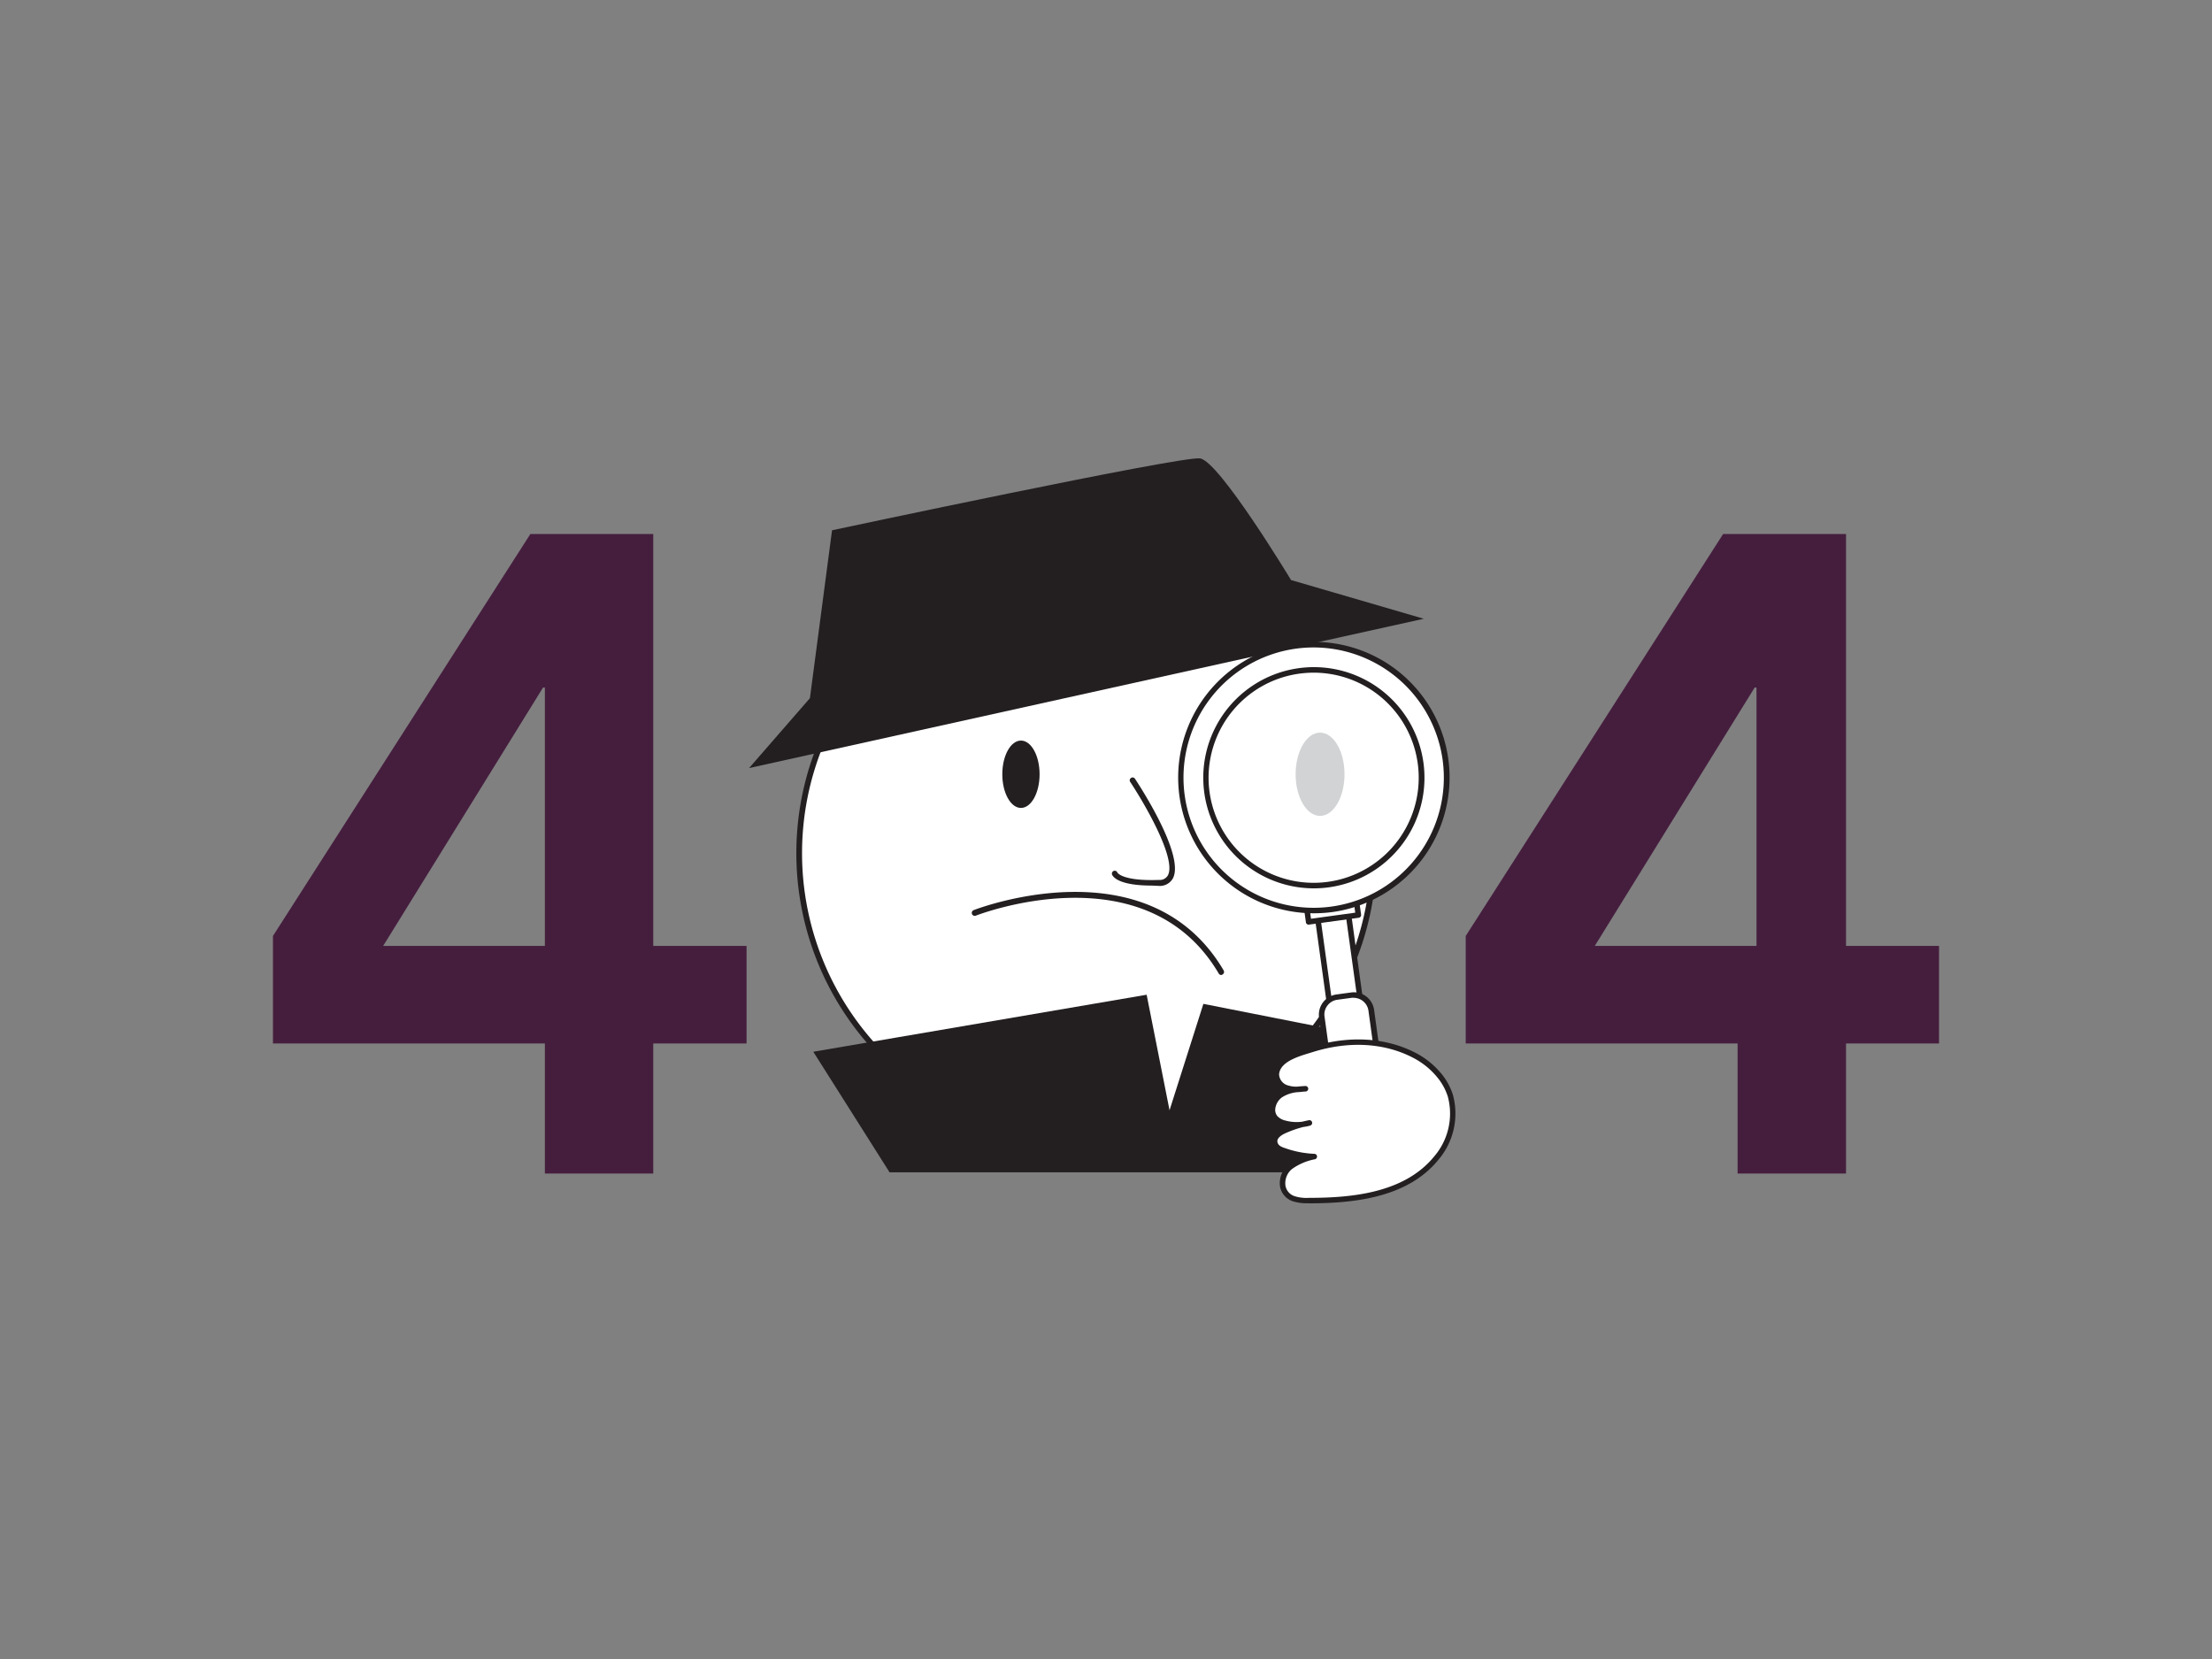 <svg xmlns="http://www.w3.org/2000/svg" viewBox="0 0 400 300" width="192" height="144" class="illustration styles_illustrationTablet__1DWOa"><rect x="0" y="0" width="400" height="300" fill="#808080" stroke="none"/><g id="_146_404_page_not_found_flatline" data-name="#146_404_page_not_found_flatline"><path d="M98.53,188.69H49.36V169.25L95.91,96.56h22.22v74.49H135v17.64H118.13v23.52H98.53Zm0-64.36H98.2L69.29,171.05H98.53Z" fill="#451e3e"></path><path d="M314.21,188.69H265.05V169.25L311.6,96.56h22.22v74.49h16.82v17.64H333.82v23.52H314.21Zm3.42-64.36h-.33l-28.91,46.72h29.24Z" fill="#451e3e"></path><path d="M196.48,102.33a51.95,51.95,0,1,0,51.94,52A51.94,51.94,0,0,0,196.48,102.33Z" fill="#fff" stroke="#231f20" stroke-linecap="round" stroke-linejoin="round" stroke-width="1.03"></path><ellipse cx="223.71" cy="137.38" rx="2.4" ry="3.57" fill="#231f20"></ellipse><path d="M135.46,138.89l122-27-24-7s-13-21.55-16.47-22-66.53,13-66.53,13l-4,30.36Z" fill="#231f20"></path><path d="M176.27,165.1s31-12.39,44.56,10.69" fill="#fff"></path><path d="M220.83,176.31a.51.51,0,0,1-.44-.26c-13.19-22.43-43.63-10.59-43.93-10.47a.52.52,0,0,1-.39-1c.32-.12,31.57-12.29,45.21,10.91a.53.53,0,0,1-.18.71A.54.54,0,0,1,220.83,176.31Z" fill="#231f20"></path><polygon points="160.86 211.99 147.07 190.19 207.35 179.88 211.49 200.77 217.61 181.53 248.45 187.62 242.18 211.99 160.86 211.99" fill="#231f20"></polygon><path d="M239.69,164.23h5.61a0,0,0,0,1,0,0v20.94a2.64,2.64,0,0,1-2.64,2.64h-.33a2.64,2.64,0,0,1-2.64-2.64V164.23A0,0,0,0,1,239.69,164.23Z" transform="translate(-21.84 34.9) rotate(-7.88)" fill="#fff"></path><path d="M243.59,188.25a3.15,3.15,0,0,1-3.11-2.71l-2.87-20.75a.5.5,0,0,1,.43-.56l5.55-.77a.5.5,0,0,1,.37.1.47.47,0,0,1,.19.33L247,184.63a3.12,3.12,0,0,1-2.68,3.54l-.32.05A3.11,3.11,0,0,1,243.59,188.25Zm-4.92-23.1,2.8,20.25a2.15,2.15,0,0,0,2.41,1.83l.33,0h0a2.14,2.14,0,0,0,1.82-2.41l-2.8-20.25Z" fill="#231f20"></path><rect x="235.19" y="145.7" width="9.05" height="20.48" transform="translate(-19.11 34.33) rotate(-7.88)" fill="#fff"></rect><path d="M236.64,167.21a.54.54,0,0,1-.3-.1.45.45,0,0,1-.19-.33l-2.81-20.3a.49.49,0,0,1,.09-.37.53.53,0,0,1,.33-.19l9-1.24a.49.49,0,0,1,.56.43l2.81,20.29a.5.5,0,0,1-.43.56l-9,1.24Zm-2.24-20.37,2.67,19.3,8-1.1-2.67-19.3Z" fill="#231f20"></path><rect x="240.98" y="179.98" width="9.05" height="35.62" rx="3.2" transform="translate(-24.79 35.51) rotate(-7.88)" fill="#fff"></rect><path d="M246.19,216.14a3.7,3.7,0,0,1-3.66-3.19l-4-28.95a3.68,3.68,0,0,1,.71-2.74,3.72,3.72,0,0,1,2.44-1.43l2.64-.36a3.69,3.69,0,0,1,4.16,3.15l4,29a3.7,3.7,0,0,1-3.15,4.16h0l-2.64.37Zm3.08-.89h0Zm-4.44-34.82a2.31,2.31,0,0,0-.37,0l-2.64.36a2.67,2.67,0,0,0-1.78,1.05,2.63,2.63,0,0,0-.52,2l4,29a2.71,2.71,0,0,0,3,2.3l2.64-.37a2.7,2.7,0,0,0,2.3-3l-4-29a2.7,2.7,0,0,0-2.66-2.33Z" fill="#231f20"></path><circle cx="237.6" cy="140.62" r="24.03" fill="#fff"></circle><path d="M237.58,165.15a24.54,24.54,0,1,1,24.32-27.9h0A24.57,24.57,0,0,1,241,164.92,25.71,25.71,0,0,1,237.58,165.15Zm0-48.07a23.77,23.77,0,0,0-3.25.22,23.54,23.54,0,1,0,26.54,20.09h0A23.58,23.58,0,0,0,237.62,117.08Z" fill="#231f20"></path><circle cx="237.6" cy="140.62" r="19.52" fill="#fff"></circle><path d="M237.59,160.64a20,20,0,1,1,2.75-.19A19.66,19.66,0,0,1,237.59,160.64Zm0-39a19.78,19.78,0,0,0-2.65.18,19,19,0,1,0,2.65-.18Z" fill="#231f20"></path><path d="M260.55,194.79a14.57,14.57,0,0,0-4.9-4c-5.73-3-12.3-2.9-18.33-1-2.14.68-6.29,1.65-6.51,4.49a2.64,2.64,0,0,0,1.91,2.5,7.86,7.86,0,0,0,3.35.13,8.65,8.65,0,0,0-4.53,1.14c-1.29.91-2,2.9-.94,4.11a3.39,3.39,0,0,0,1.75,1,8,8,0,0,0,4.45-.06,20.74,20.74,0,0,0-4.55,1.43c-.88.39-1.86,1.08-1.76,2s1,1.34,1.82,1.62a18.75,18.75,0,0,0,5.35,1,10.54,10.54,0,0,0-4.35,1.87c-2,1.68-2,4.87.71,5.78a8,8,0,0,0,2.68.31c8,0,17.58-1,23-7.66a12.43,12.43,0,0,0,2.56-11.31A10.84,10.84,0,0,0,260.55,194.79Z" fill="#fff"></path><path d="M236.64,217.58a8.43,8.43,0,0,1-2.78-.33,3.45,3.45,0,0,1-2.38-2.63,4.36,4.36,0,0,1,1.5-4,7.46,7.46,0,0,1,2.16-1.25,18.61,18.61,0,0,1-3-.77c-1.33-.46-2-1.14-2.15-2s.62-1.9,2-2.55l.71-.3a5.29,5.29,0,0,1-.54-.13,3.77,3.77,0,0,1-2-1.14,2.76,2.76,0,0,1-.59-2.16,4,4,0,0,1,1.62-2.67,4.88,4.88,0,0,1,1-.54,3.07,3.07,0,0,1-1.91-2.87c.23-2.92,3.84-4,6.22-4.73l.64-.19c6.68-2.11,13.33-1.74,18.71,1a15,15,0,0,1,5.07,4.18,11.47,11.47,0,0,1,1.81,3.48,12.89,12.89,0,0,1-2.65,11.78c-5.67,6.93-15.49,7.83-23.41,7.84Zm-.95-13.79a19.74,19.74,0,0,0-3.24,1.13c-.47.21-1.54.78-1.46,1.52s.84,1,1.48,1.21a18.11,18.11,0,0,0,5.21,1,.49.49,0,0,1,.48.44.5.5,0,0,1-.37.54,10.4,10.4,0,0,0-4.16,1.77,3.31,3.31,0,0,0-1.17,3.06,2.44,2.44,0,0,0,1.72,1.87,7.2,7.2,0,0,0,2.51.28c7.71,0,17.24-.86,22.64-7.47a11.9,11.9,0,0,0,2.48-10.85,10.48,10.48,0,0,0-1.66-3.17h0a13.88,13.88,0,0,0-4.73-3.9c-5.15-2.65-11.52-3-17.95-1l-.65.2c-2.12.64-5.34,1.61-5.52,3.85a2.17,2.17,0,0,0,1.58,2,4.85,4.85,0,0,0,1.79.22c.47-.05.93-.08,1.37-.11a.52.52,0,0,1,.53.46.51.51,0,0,1-.45.54c-.45,0-.92.1-1.4.11a6.15,6.15,0,0,0-2.89.94,3,3,0,0,0-1.21,2,1.79,1.79,0,0,0,.36,1.39,2.91,2.91,0,0,0,1.5.82,7.68,7.68,0,0,0,3,.2c.4-.1.81-.19,1.21-.27a.5.5,0,0,1,.58.37.51.51,0,0,1-.34.6A7.66,7.66,0,0,1,235.69,203.79Z" fill="#231f20"></path><path d="M204.79,141s12.18,18.3,4.81,18.56-8-1.67-8-1.67" fill="#fff"></path><path d="M208.28,160.14c-6.18,0-7.07-1.69-7.19-2a.53.53,0,0,1,.33-.66.52.52,0,0,1,.65.33h0s.9,1.55,7.51,1.31a1.69,1.69,0,0,0,1.62-.84c1.58-3.07-4.4-13.25-6.84-16.91a.52.52,0,0,1,.86-.58c.93,1.4,9,13.8,6.9,18a2.68,2.68,0,0,1-2.5,1.41Z" fill="#231f20"></path><ellipse cx="238.71" cy="140.01" rx="4.42" ry="7.53" fill="#d1d3d4"></ellipse><ellipse cx="184.62" cy="140.01" rx="3.37" ry="6.09" fill="#231f20"></ellipse></g></svg>